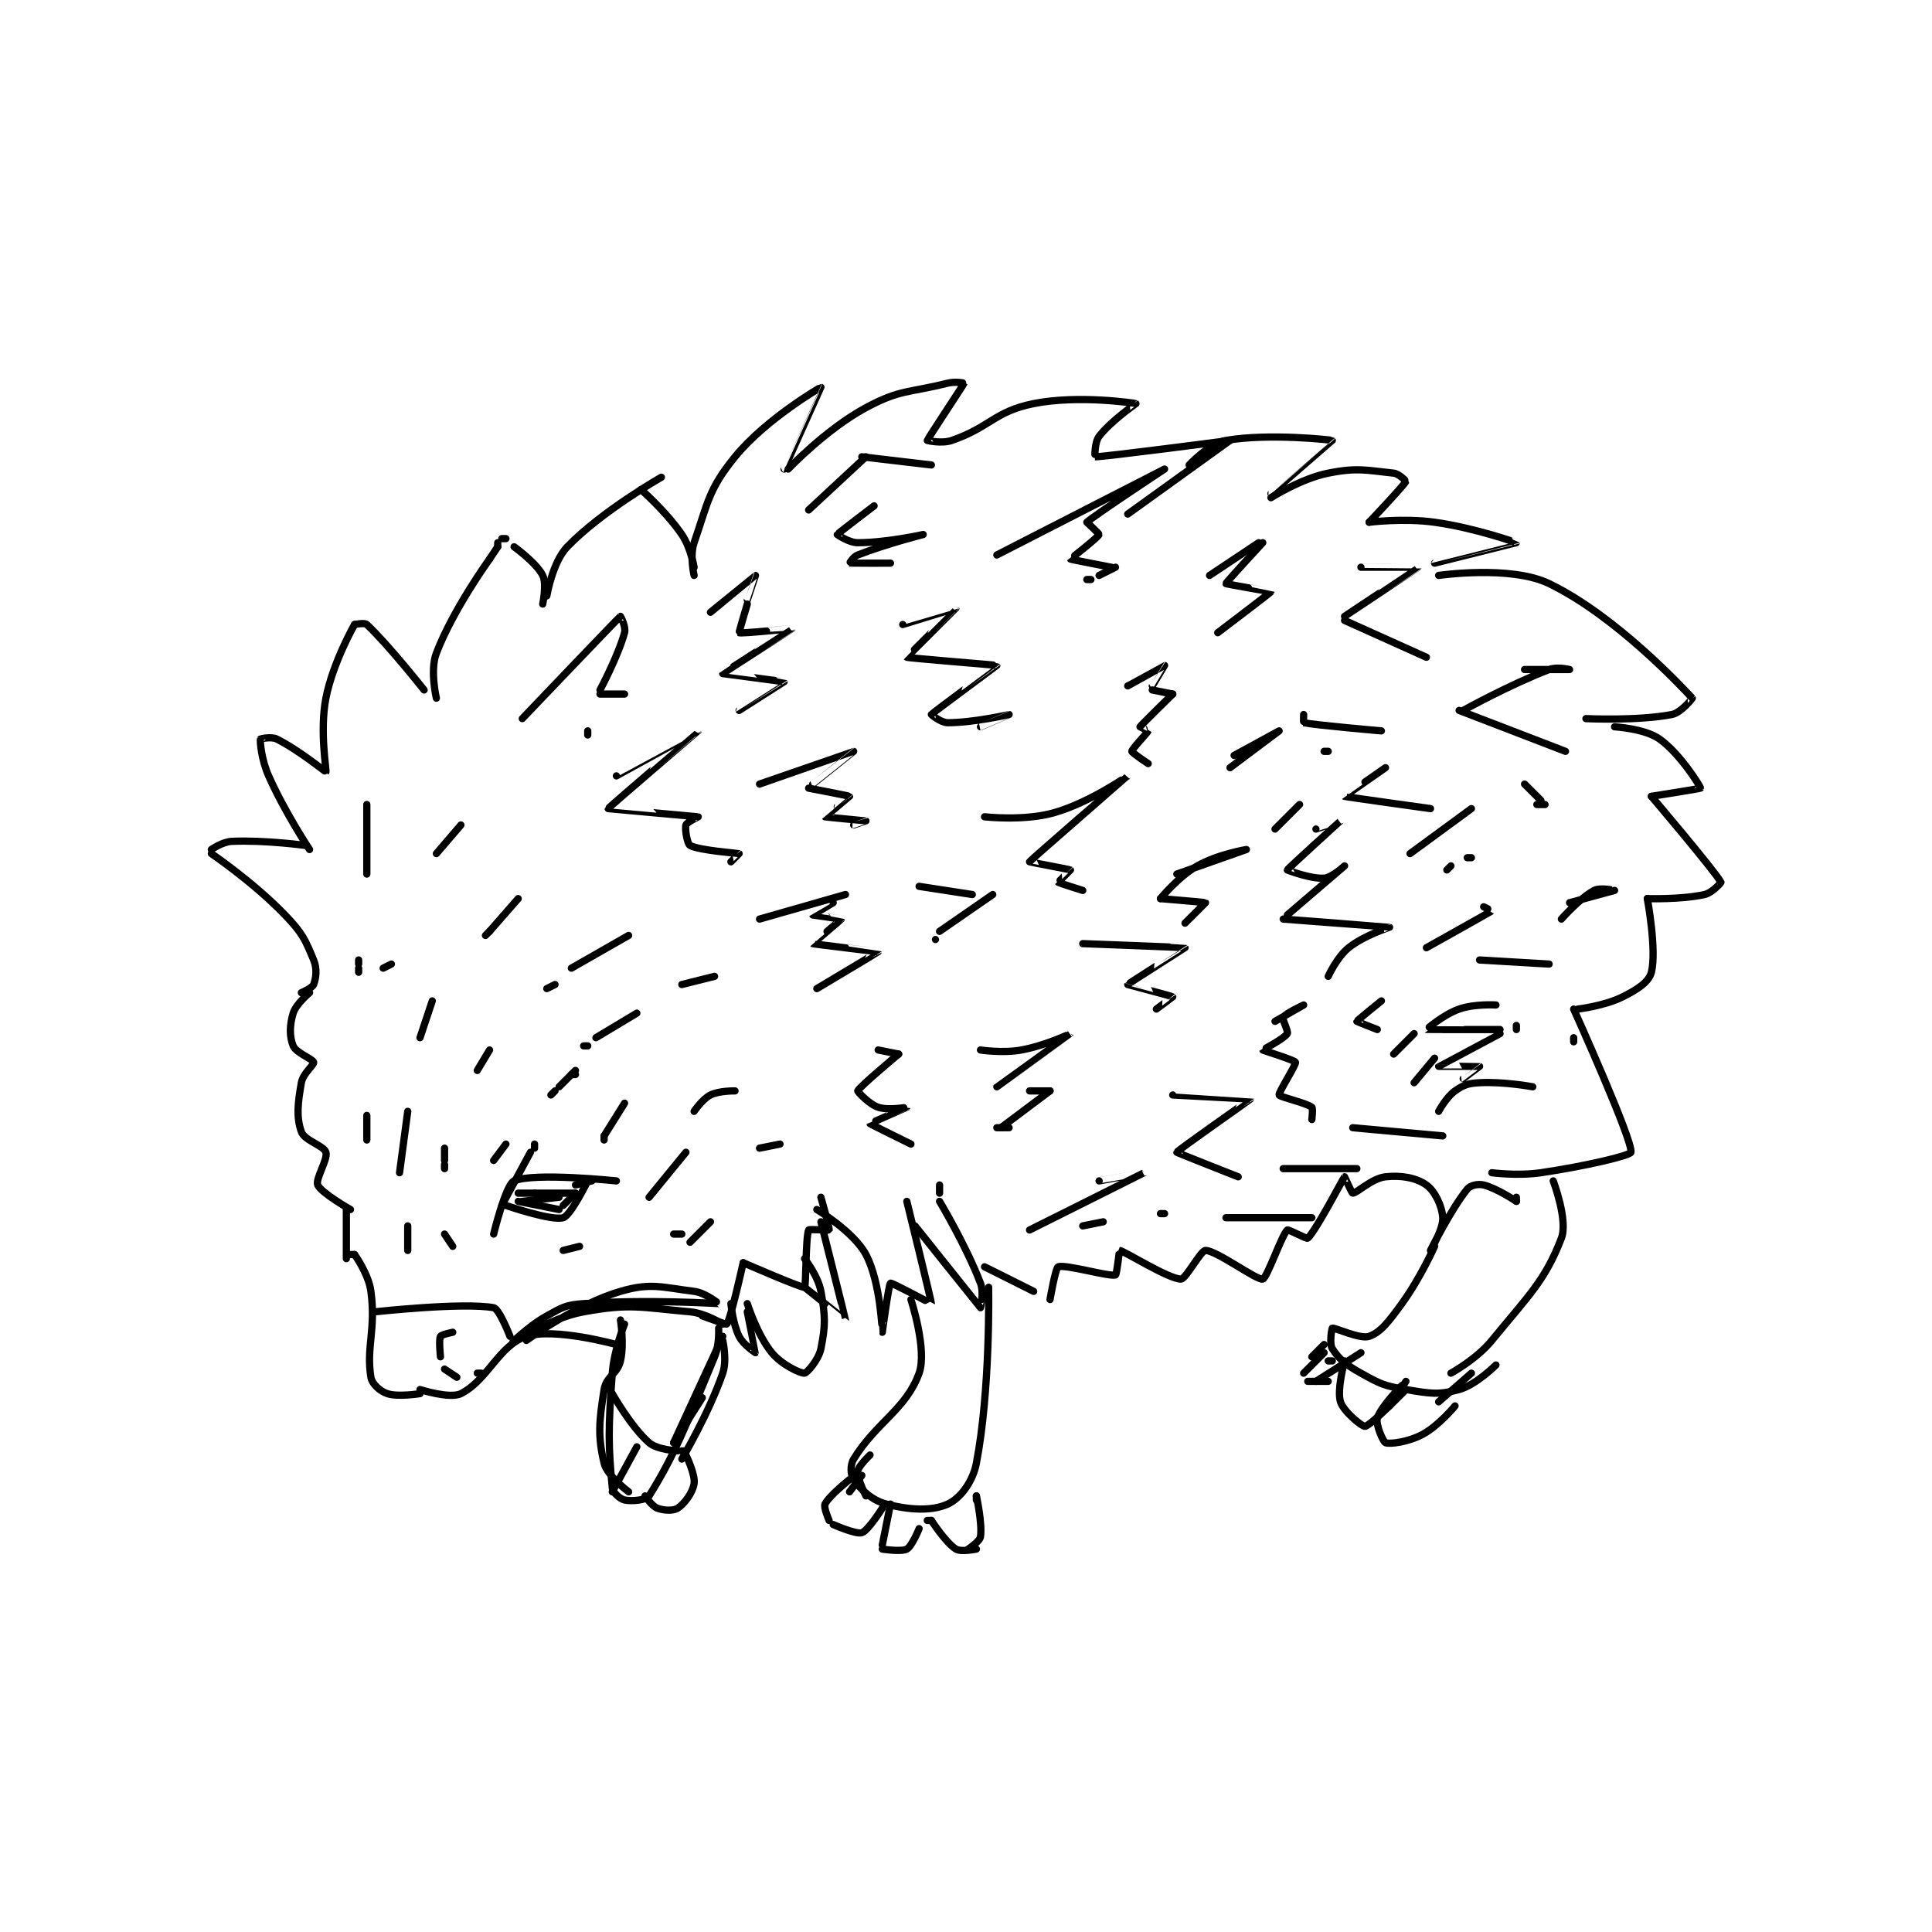 <?xml version="1.0" encoding="utf-8"?>
<!DOCTYPE svg PUBLIC "-//W3C//DTD SVG 1.1//EN" "http://www.w3.org/Graphics/SVG/1.1/DTD/svg11.dtd">
<svg viewBox="0 0 800 800" preserveAspectRatio="xMinYMin meet" xmlns="http://www.w3.org/2000/svg" version="1.1">
<g fill="none" stroke="black" stroke-linecap="round" stroke-linejoin="round" stroke-width="1.771">
<g transform="translate(87.52,158.654) scale(1.694) translate(-133,-85)">
<path id="0" d="M167 298 L168 298 "/>
<path id="1" d="M168 298 C168 298 171.428 302.712 172 307 C173.26 316.447 170.807 320.541 172 328 C172.264 329.648 174.251 331.417 176 332 C178.623 332.874 184 332 184 332 "/>
<path id="2" d="M198 327 L199 327 "/>
<path id="3" d="M184 331 C184 331 191.308 333.346 194 332 C200.517 328.741 203.372 320.093 210 318 C216.936 315.81 232 320 232 320 "/>
<path id="4" d="M173 312 C173 312 194.507 309.638 202 311 C203.371 311.249 206 318 206 318 "/>
<path id="5" d="M166 299 L166 287 "/>
<path id="6" d="M167 287 C167 287 159.822 282.918 159 281 C158.377 279.547 161.534 274.736 161 273 C160.505 271.391 155.751 270.128 155 268 C153.733 264.412 154.114 261.019 155 256 C155.408 253.687 158.148 251.664 158 251 C157.826 250.217 153.713 248.71 153 247 C152.063 244.751 152.109 241.897 153 239 C153.694 236.744 157 234 157 234 "/>
<path id="7" d="M155 234 C155 234 157.69 232.828 158 232 C158.596 230.411 158.898 228.18 158 226 C155.923 220.957 155.222 219.39 151 215 C143.308 207 133 200 133 200 "/>
<path id="8" d="M133 199 C133 199 135.693 197.1 138 197 C146.143 196.646 156 198 156 198 "/>
<path id="9" d="M157 199 C157 199 150.995 189.988 147 181 C145.24 177.04 144.861 172.625 145 172 C145.014 171.935 147.657 171.329 149 172 C154.37 174.685 160.922 180.065 161 180 C161.219 179.817 159.427 170.093 161 162 C162.692 153.296 168 144 168 144 "/>
<path id="10" d="M168 144 C168 144 170.453 143.485 171 144 C176.298 148.987 185 160 185 160 "/>
<path id="11" d="M188 162 C188 162 186.395 155.197 188 151 C192.081 140.327 201 128 201 128 "/>
<path id="12" d="M201 128 L203 125 "/>
<path id="13" d="M203 125 L203 124 "/>
<path id="14" d="M204 123 L205 123 "/>
<path id="15" d="M207 125 C207 125 212.47 128.94 214 132 C215.02 134.04 214 139 214 139 "/>
<path id="16" d="M215 137 C215 137 216.372 128.758 220 125 C228.454 116.244 243 108 243 108 "/>
<path id="17" d="M238 111 C238 111 244.132 116.347 248 122 C250.179 125.185 251 130 251 130 "/>
<path id="18" d="M251 132 C251 132 249.884 127.236 251 124 C254.41 114.11 254.54 110.919 261 103 C268.562 93.731 281.977 85.994 282 86 C282.005 86.001 273 106 273 106 "/>
<path id="19" d="M274 106 C274 106 283.228 96.262 293 91 C301.384 86.486 303.305 87.424 313 85 C314.804 84.549 317.012 84.967 317 85 C316.856 85.403 308.086 98.599 308 99 C307.993 99.032 311.552 99.847 314 99 C323.432 95.735 324.422 91.916 334 90 C344.984 87.803 358.841 89.92 359 90 C359.032 90.016 352.914 94.211 350 98 C348.873 99.465 348.95 102.998 349 103 C350.939 103.061 382 99 382 99 "/>
<path id="20" d="M382 99 L357 117 "/>
<path id="21" d="M372 105 C372 105 376.913 99.701 381 99 C391.597 97.183 406.919 98.904 407 99 C407.001 99.001 392 112 392 112 "/>
<path id="22" d="M392 113 C392 113 399.271 108.346 406 107 C413.083 105.583 415.361 106.301 422 107 C423.332 107.14 425.018 108.963 425 109 C424.469 110.062 416 119 416 119 "/>
<path id="23" d="M416 119 C416 119 424.384 117.942 432 119 C441.851 120.368 452 123.991 452 124 C452 124.009 432 129 432 129 "/>
<path id="24" d="M433 132 C433 132 450.566 129.435 460 134 C476.375 141.924 492.69 159.536 495 162 C495.026 162.028 492.278 165.562 490 166 C481.634 167.609 469 167 469 167 "/>
<path id="25" d="M476 169 C476 169 483.398 169.427 487 172 C492.09 175.636 497.045 183.683 497 184 C496.984 184.111 485 186 485 186 "/>
<path id="26" d="M485 186 C485 186 500.534 204.293 502 207 C502.041 207.075 499.884 209.582 498 210 C492.26 211.276 484 211 484 211 "/>
<path id="27" d="M484 211 C484 211 486.349 223.603 485 229 C484.411 231.357 481.624 233.188 478 235 C473.47 237.265 467 238 467 238 "/>
<path id="28" d="M466 238 C466 238 480.551 270.246 480 273 C479.839 273.804 468.852 276.404 458 278 C452.272 278.842 446 278 446 278 "/>
<path id="29" d="M210 319 C210 319 222.135 310.18 233 307 C240.376 304.841 243.049 306.006 251 307 C253.816 307.352 257.008 309.999 257 310 C256.955 310.005 239.585 308.887 224 310 C219.648 310.311 218.846 310.863 215 313 C210.352 315.582 205.999 320 206 320 C206.002 320 215.378 313.568 224 312 C235.523 309.905 237.909 310.933 250 312 C253.844 312.339 258 315 258 315 "/>
<path id="30" d="M253 313 C253 313 258.861 315.181 259 315 C259.963 313.749 263 300 263 300 "/>
<path id="31" d="M263 300 C263 300 277.419 306.29 278 306 C278.387 305.806 278.251 293.749 279 292 C279.111 291.74 283.956 292.118 284 292 C284.171 291.544 282 284 282 284 "/>
<path id="32" d="M233 314 C233 314 233.973 319.866 233 324 C232.227 327.283 229.52 327.75 229 331 C227.775 338.657 227.42 342.416 229 349 C229.741 352.087 235 356 235 356 "/>
<path id="33" d="M257 316 C257 316 257.255 319.974 256 323 C249.125 339.581 246.106 347.285 240 357 C239.339 358.052 235.721 358.382 234 358 C232.908 357.757 231.115 356.188 231 355 C230.022 344.895 229.987 340.509 231 327 C231.442 321.102 234 315 234 315 "/>
<path id="34" d="M231 332 C231 332 235.543 340.101 240 344 C242 345.75 247 346 247 346 "/>
<path id="35" d="M248 346 L249 346 "/>
<path id="36" d="M237 345 L231 356 "/>
<path id="37" d="M239 357 C239 357 240.683 359.506 242 360 C243.597 360.599 245.954 360.697 247 360 C248.673 358.884 250.663 356.193 251 354 C251.341 351.781 249 347 249 347 "/>
<path id="38" d="M258 319 C258 319 259.116 323.764 258 327 C254.59 336.89 248 348 248 348 "/>
<path id="39" d="M253 333 L246 344 "/>
<path id="40" d="M246 344 L258 318 "/>
<path id="41" d="M281 287 C281 287 290.031 292.433 293 298 C296.606 304.761 296.993 316.992 297 317 C297.003 317.003 298.582 305.244 299 305 C299.329 304.808 308.991 310.046 309 310 C309.073 309.637 303 285 303 285 "/>
<path id="42" d="M305 291 C305 291 320.886 310.9 321 311 C321.018 311.016 321.902 307.345 321 305 C317.416 295.681 311 285 311 285 "/>
<path id="43" d="M311 283 L311 281 "/>
<path id="44" d="M304 309 C304 309 308.041 321.315 306 327 C302.842 335.798 295.548 338.985 290 348 C289.101 349.461 289.239 351.954 290 353 C291.799 355.474 294.373 358.054 298 359 C303.688 360.484 309.153 360.749 313 359 C315.961 357.654 319.092 353.721 320 349 C323.407 331.282 323 307 323 307 "/>
<path id="45" d="M323 307 L323 306 "/>
<path id="46" d="M294 347 C294 347 291.131 349.69 291 351 C290.823 352.768 293 357 293 357 "/>
<path id="47" d="M292 352 L289 356 "/>
<path id="48" d="M289 353 C289 353 284.032 356.936 283 359 C282.599 359.803 284 363 284 363 "/>
<path id="49" d="M285 364 C285 364 290.594 366.469 292 366 C293.553 365.482 297 360 297 360 "/>
<path id="50" d="M299 359 L297 369 "/>
<path id="51" d="M297 370 C297 370 301.685 370.73 303 370 C304.266 369.297 306 365 306 365 "/>
<path id="52" d="M308 363 L309 363 "/>
<path id="53" d="M309 363 C309 363 312.465 368.387 315 370 C316.212 370.771 320 370 320 370 "/>
<path id="54" d="M320 358 L320 357 "/>
<path id="55" d="M278 299 C278 299 281.311 303.21 282 307 C283.105 313.079 283.13 315.352 282 321 C281.451 323.743 278.592 326.951 278 327 C277.002 327.083 272.441 324.965 270 322 C266.431 317.666 264 310 264 310 "/>
<path id="56" d="M264 312 C264 312 266.01 321.97 266 322 C265.997 322.009 263.035 320.07 262 318 C260.447 314.895 260 310 260 310 "/>
<path id="57" d="M278 306 C278 306 287.993 314.027 288 314 C288.028 313.889 282 290 282 290 "/>
<path id="58" d="M322 301 L334 307 "/>
<path id="59" d="M338 309 C338 309 339.334 301.25 340 301 C341.766 300.338 352.354 303.439 354 303 C354.318 302.915 354.958 296.997 355 297 C356.029 297.064 366.982 304 370 304 C371.207 304 374.842 297 376 297 C378.702 297 388.559 304.36 390 304 C391.059 303.735 394.643 293.234 396 292 C396.255 291.768 400.716 294.263 401 294 C403.068 292.079 409.678 279.322 410 279 C410.027 278.973 411.75 283 412 283 C413 283 416.662 279.371 420 279 C423.866 278.57 427.536 279.24 430 281 C432.094 282.496 433.819 286.099 434 289 C434.172 291.747 431 297 431 297 C431 297 436.022 286.896 440 282 C440.758 281.067 442.635 280.659 444 281 C447.277 281.819 452 285 452 285 "/>
<path id="60" d="M452 285 L452 284 "/>
<path id="61" d="M461 280 C461 280 464.676 289.643 463 294 C459.005 304.387 455.117 307.857 446 319 C442.209 323.634 436 327 436 327 "/>
<path id="62" d="M320 357 C320 357 321.493 363.793 321 367 C320.827 368.127 318 370 318 370 "/>
<path id="63" d="M432 296 C432 296 428.549 303.745 424 310 C420.828 314.361 418.842 316.997 416 318 C413.822 318.769 407.575 315.808 407 316 C406.885 316.038 406.229 319.788 407 321 C408.613 323.535 410.301 324.945 414 327 C418.733 329.63 419.661 330.11 425 331 C430.949 331.991 432.923 332.385 438 331 C442.154 329.867 447 325 447 325 "/>
<path id="64" d="M441 327 L433 334 "/>
<path id="65" d="M405 320 L402 323 "/>
<path id="66" d="M405 322 L400 327 "/>
<path id="67" d="M403 329 L414 322 "/>
<path id="68" d="M407 324 L406 324 "/>
<path id="69" d="M410 324 C410 324 408.08 331.057 409 334 C409.748 336.392 414.348 340.122 415 340 C416.564 339.707 425 331 425 331 "/>
<path id="70" d="M425 329 L421 335 "/>
<path id="71" d="M437 335 C437 335 433.029 339.867 429 342 C425.538 343.833 421.111 344.404 420 344 C419.438 343.796 417.559 339.545 418 338 C418.79 335.236 424 330 424 330 "/>
<path id="72" d="M406 329 L401 329 "/>
<path id="73" d="M192 317 C192 317 189.217 317.567 189 318 C188.567 318.866 189 323 189 323 "/>
<path id="74" d="M193 328 L190 326 "/>
<path id="75" d="M202 293 C202 293 204.933 280.896 207 280 C211.859 277.894 232 280 232 280 "/>
<path id="76" d="M205 286 C205 286 216.188 289.844 219 289 C220.867 288.44 225 280 225 280 "/>
<path id="77" d="M226 280 L222 281 "/>
<path id="78" d="M218 284 L209 285 "/>
<path id="79" d="M208 285 L218 287 "/>
<path id="80" d="M219 286 L222 283 "/>
<path id="81" d="M222 283 L212 283 "/>
<path id="82" d="M212 283 L208 283 "/>
<path id="83" d="M204 286 L211 273 "/>
<path id="84" d="M212 272 L212 271 "/>
<path id="85" d="M171 264 L171 270 "/>
<path id="86" d="M181 263 L179 278 "/>
<path id="87" d="M190 272 L190 275 "/>
<path id="88" d="M190 276 L190 277 "/>
<path id="89" d="M205 271 L202 275 "/>
<path id="90" d="M223 296 L219 297 "/>
<path id="91" d="M248 293 L246 293 "/>
<path id="92" d="M181 291 L181 297 "/>
<path id="93" d="M190 293 L192 296 "/>
<path id="94" d="M177 227 L175 228 "/>
<path id="95" d="M187 236 L184 245 "/>
<path id="96" d="M201 248 L198 253 "/>
<path id="97" d="M222 254 L221 254 "/>
<path id="98" d="M234 261 L229 269 "/>
<path id="99" d="M229 269 L229 270 "/>
<path id="100" d="M249 273 L240 284 "/>
<path id="101" d="M255 290 L250 295 "/>
<path id="102" d="M222 253 L218 257 "/>
<path id="103" d="M217 258 L216 259 "/>
<path id="104" d="M169 226 L169 227 "/>
<path id="105" d="M169 228 L169 229 "/>
<path id="106" d="M208 211 L201 219 "/>
<path id="107" d="M201 219 L200 220 "/>
<path id="108" d="M235 220 L221 228 "/>
<path id="109" d="M217 232 L215 233 "/>
<path id="110" d="M237 239 L227 245 "/>
<path id="111" d="M225 247 L224 247 "/>
<path id="112" d="M194 193 L188 200 "/>
<path id="113" d="M171 188 L171 205 "/>
<path id="114" d="M256 230 L248 232 "/>
<path id="115" d="M261 258 C261 258 257.138 257.931 255 259 C253.026 259.987 251 263 251 263 "/>
<path id="116" d="M272 271 L267 272 "/>
<path id="117" d="M209 167 C209 167 232.277 142.607 233 142 C233.038 141.968 234.387 144.606 234 146 C232.371 151.865 228 160 228 160 "/>
<path id="118" d="M228 161 L234 161 "/>
<path id="119" d="M225 170 L225 171 "/>
<path id="120" d="M232 181 C232 181 252 169.999 252 170 C252 170.001 230 188.778 230 189 C230 189.023 251.868 190.972 252 191 C252.015 191.003 249.18 192.37 249 193 C248.703 194.039 249.343 197.647 250 198 C252.325 199.252 261.758 199.903 262 200 C262.023 200.009 260 202 260 202 "/>
<path id="121" d="M267 216 L288 210 "/>
<path id="122" d="M285 212 C285 212 279.999 214.998 280 215 C280.011 215.023 287 215.986 287 216 C287 216.087 279.988 221.989 280 222 C280.133 222.118 295.998 223.981 296 224 C296.004 224.043 281 233 281 233 "/>
<path id="123" d="M296 248 L301 249 "/>
<path id="124" d="M301 249 C301 249 291.377 257.019 291 258 C290.939 258.159 293.74 261.247 296 262 C298.498 262.832 303.001 261.997 303 262 C302.997 262.006 293.995 265.951 294 266 C294.011 266.1 304 271 304 271 "/>
<path id="125" d="M255 141 C255 141 265.962 132.012 266 132 C266.011 131.996 264 138 264 138 "/>
<path id="126" d="M264 139 C264 139 261.925 145.959 262 146 C262.511 146.279 275.004 144.99 275 145 C274.989 145.028 258.015 155.905 258 156 C258 156.002 272.978 157.95 273 158 C273.005 158.012 262 165 262 165 "/>
<path id="127" d="M267 183 C267 183 289.991 175 290 175 C290.004 175 280 183 280 183 "/>
<path id="128" d="M279 184 C279 184 288.942 185.899 289 186 C289.012 186.02 282.995 190.992 283 191 C283.04 191.059 292.991 191.997 293 192 C293.002 192.001 290 193 290 193 "/>
<path id="129" d="M306 208 L319 210 "/>
<path id="130" d="M324 210 L311 219 "/>
<path id="131" d="M310 221 L310 221 "/>
<path id="132" d="M321 248 C321 248 326.405 248.835 331 248 C336.848 246.937 343.002 243.998 343 244 C342.997 244.005 325 257 325 257 "/>
<path id="133" d="M333 258 L338 258 "/>
<path id="134" d="M338 258 L326 267 "/>
<path id="135" d="M325 267 L328 267 "/>
<path id="136" d="M350 280 C350 280 361.002 277.999 361 278 C360.995 278.004 333 292 333 292 "/>
<path id="137" d="M351 290 L346 291 "/>
<path id="138" d="M279 116 L293 103 "/>
<path id="139" d="M292 103 L309 105 "/>
<path id="140" d="M295 115 C295 115 286.125 121.719 286 122 C285.998 122.006 288.802 124 291 124 C298.033 124 307 122 307 122 C307 122 297.929 124.305 291 127 C289.927 127.417 288.985 128.996 289 129 C289.101 129.025 299 129 299 129 "/>
<path id="141" d="M302 144 C302 144 315 139.996 315 140 C315.002 140.018 302.974 151.963 303 152 C303.136 152.19 324.966 153.92 325 154 C325.015 154.036 309.485 165.434 309 166 C308.973 166.031 311.33 168 313 168 C319.262 168 327.998 166 328 166 C328.001 166 321 169 321 169 "/>
<path id="142" d="M322 191 C322 191 331.642 192.102 339 190 C347.756 187.498 357.001 180.998 357 181 C356.998 181.004 333.303 201.503 333 202 C332.965 202.057 342.812 203.866 343 204 C343.014 204.01 339.98 206.966 340 207 C340.094 207.157 346 209 346 209 "/>
<path id="143" d="M346 222 C346 222 370.942 222.947 371 223 C371.013 223.012 357.04 231.839 357 232 C356.999 232.003 367.854 234.875 368 235 C368.015 235.013 364 238 364 238 "/>
<path id="144" d="M368 259 C368 259 386.999 259.986 387 260 C387.005 260.071 369.066 272.583 369 273 C368.985 273.096 384 279 384 279 "/>
<path id="145" d="M325 127 C325 127 366 106 366 106 C366 106 348.331 117.669 347 119 C347 119 350.066 121.852 350 122 C349.64 122.811 342.98 127.946 343 128 C343.035 128.093 353 130 353 130 "/>
<path id="146" d="M354 130 L350 132 "/>
<path id="147" d="M348 133 L347 133 "/>
<path id="148" d="M357 159 C357 159 365.98 154 366 154 C366.007 154 363 159 363 159 "/>
<path id="149" d="M363 160 L368 161 "/>
<path id="150" d="M368 161 C368 161 360.36 168.46 360 169 C359.991 169.013 362.008 169.977 362 170 C361.852 170.445 358 174.413 358 175 C358 175.352 362 178 362 178 "/>
<path id="151" d="M369 205 C369 205 386 199 386 199 C386 199 378.958 200.167 374 203 C369.29 205.691 365 211 365 211 "/>
<path id="152" d="M365 211 C365 211 375.903 211.903 376 212 C376 212 371 217 371 217 "/>
<path id="153" d="M393 241 C393 241 400 237 400 237 C400 237 395.526 239.08 395 240 C394.692 240.539 396.339 243.458 396 244 C395.223 245.244 389.987 247.954 390 248 C390.03 248.106 397.81 250.477 398 251 C398.211 251.579 393.789 258.421 394 259 C394.19 259.523 400.503 260.877 402 262 C402.329 262.246 402 265 402 265 "/>
<path id="154" d="M377 132 L389 124 "/>
<path id="155" d="M390 124 C390 124 380.961 133.767 381 134 C381.017 134.105 392 135.998 392 136 C391.973 136.16 379 146 379 146 "/>
<path id="156" d="M383 176 C383 176 394 170 394 170 C394 170 382 179 382 179 "/>
<path id="157" d="M399 188 L393 194 "/>
<path id="158" d="M403 194 C403 194 409.003 191.996 409 192 C408.99 192.014 396.096 203.665 396 204 C395.997 204.012 401.721 206.234 405 206 C406.931 205.862 410 203 410 203 C410 203 396 215 396 215 "/>
<path id="159" d="M395 216 C395 216 420.943 217.975 421 218 C421.017 218.007 414.787 219.971 411 223 C408.133 225.294 406 230 406 230 "/>
<path id="160" d="M419 236 C419 236 413.028 240.803 413 241 C412.994 241.043 418 243 418 243 "/>
<path id="161" d="M427 244 L422 249 "/>
<path id="162" d="M432 250 L427 256 "/>
<path id="163" d="M414 130 C414 130 428.005 129.985 428 130 C427.981 130.057 410 142 410 142 "/>
<path id="164" d="M410 143 L430 152 "/>
<path id="165" d="M400 166 C400 166 399.938 167.987 400 168 C402.837 168.597 419 170 419 170 "/>
<path id="166" d="M406 175 L405 175 "/>
<path id="167" d="M420 179 C420 179 409.982 185.983 410 186 C410.118 186.108 431 189 431 189 "/>
<path id="168" d="M441 189 L426 200 "/>
<path id="169" d="M440 201 L441 201 "/>
<path id="170" d="M436 203 L435 204 "/>
<path id="171" d="M444 213 C444 213 446.021 213.985 446 214 C445.641 214.256 430 223 430 223 "/>
<path id="172" d="M443 226 L460 227 "/>
<path id="173" d="M452 242 L452 243 "/>
<path id="174" d="M447 237 C447 237 441.758 236.673 438 238 C434.076 239.385 429.987 242.994 430 243 C430.042 243.021 448 243 448 243 "/>
<path id="175" d="M448 244 C448 244 433.014 251.978 433 252 C432.995 252.008 442.96 251.98 443 252 C443.01 252.005 439 255 439 255 "/>
<path id="176" d="M454 155 C454 155 465 155 465 155 C465 155 461.971 154.242 460 155 C450.204 158.768 439 165 439 165 "/>
<path id="177" d="M438 165 L464 175 "/>
<path id="178" d="M454 183 L458 187 "/>
<path id="179" d="M459 188 L457 188 "/>
<path id="180" d="M465 212 C465 212 475.998 209.001 476 209 C476.001 209 472.488 208.199 471 209 C467.497 210.886 463 216 463 216 "/>
<path id="181" d="M466 245 L466 246 "/>
<path id="182" d="M433 263 C433 263 434.871 259.49 437 258 C439.101 256.529 440.19 256.148 443 256 C448.96 255.686 456 257 456 257 "/>
<path id="183" d="M412 267 L434 269 "/>
<path id="184" d="M395 277 L413 277 "/>
<path id="185" d="M381 289 L402 289 "/>
<path id="186" d="M365 288 L366 288 "/>
</g>
</g>
</svg>
